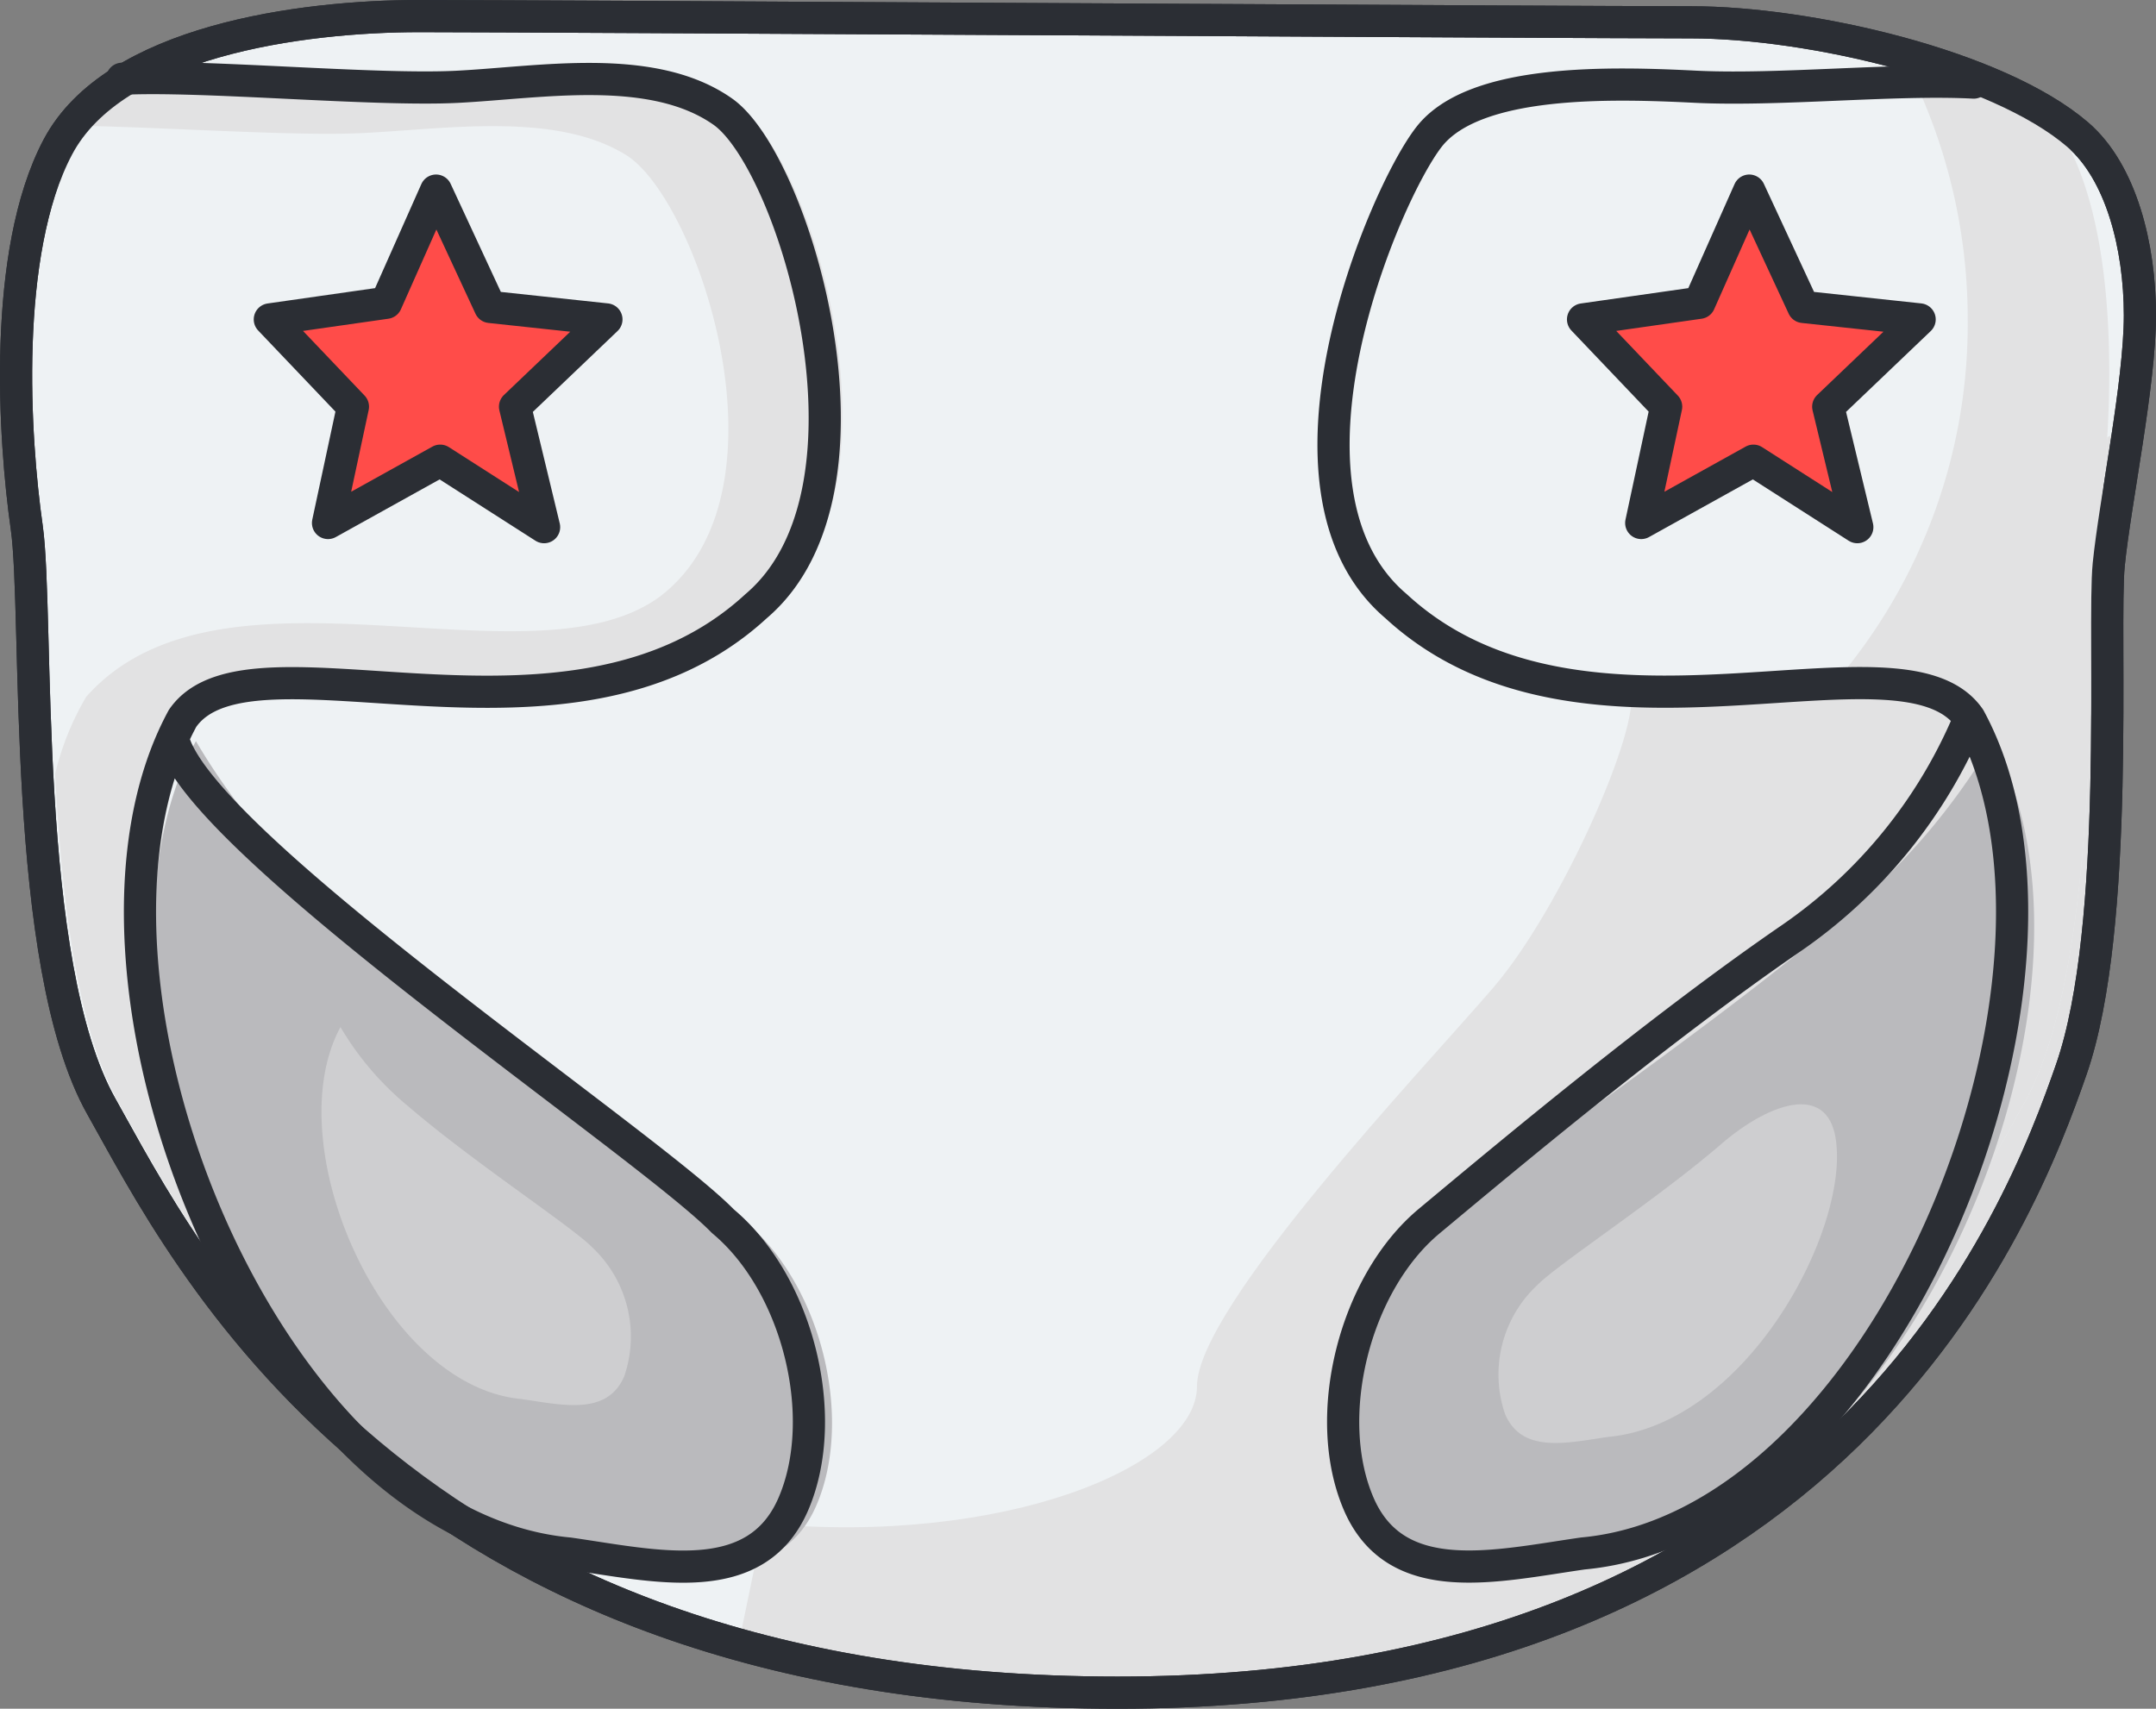 <svg xmlns="http://www.w3.org/2000/svg" xmlns:xlink="http://www.w3.org/1999/xlink" width="113.225" height="89.751" viewBox="0 0 113.225 89.751">
  <rect x="0" y="0" width="113.225" height="89.751" fill="#808080" stroke="none"/>
  <defs>
    <clipPath id="clip-path">
      <path id="Path_9634" data-name="Path 9634" d="M0,0H113.225V-89.751H0Z" fill="none"/>
    </clipPath>
    <clipPath id="clip-path-2">
      <path id="Path_9636" data-name="Path 9636" d="M3.04-82.031C.094-76.466.749-66.645,1.4-62.062h0c.655,4.583-.327,22.916,3.929,30.445h0C9.588-24.088,20.718-.845,58.693-.845h0c37.973,0,47.467-25.207,50.086-32.737h0c2.619-7.529,1.637-23.242,1.964-26.516h0c.328-3.274,1.637-9.494,1.637-13.1h0c0-3.6-.982-7.529-3.274-9.494h0c-4.218-3.615-14.076-5.892-20.3-5.892h0c-6.22,0-60.562-.328-66.782-.328h0c-6.219,0-16.04,1.31-18.987,6.876" fill="none"/>
    </clipPath>
    <clipPath id="clip-path-3">
      <rect id="Rectangle_6737" data-name="Rectangle 6737" width="109.649" height="91.843" transform="translate(27.508 -76.029)" fill="none"/>
    </clipPath>
    <clipPath id="clip-path-5">
      <rect id="Rectangle_6738" data-name="Rectangle 6738" width="59.348" height="79.391" transform="translate(-6.108 -92.798)" fill="none"/>
    </clipPath>
    <clipPath id="clip-path-6">
      <rect id="Rectangle_6739" data-name="Rectangle 6739" width="35.586" height="79.391" transform="translate(84.184 -92.797)" fill="none"/>
    </clipPath>
  </defs>
  <g id="Group_5770" data-name="Group 5770" transform="translate(0 89.751)">
    <g id="Group_5741" data-name="Group 5741" clip-path="url(#clip-path)">
      <g id="Group_5740" data-name="Group 5740" transform="translate(109.106 -82.686)">
        <path id="Path_9633" data-name="Path 9633" d="M0,0C-4.218-3.616-14.077-5.893-20.3-5.893S-80.859-6.22-87.079-6.22-103.12-4.91-106.066.655s-2.292,15.386-1.637,19.969-.327,22.915,3.929,30.445,15.386,30.772,53.36,30.772S-2.946,56.634-.327,49.1,1.309,25.862,1.637,22.588,3.274,13.1,3.274,9.494,2.292,1.964,0,0" fill="#eef2f4"/>
      </g>
    </g>
    <g id="Group_5746" data-name="Group 5746" clip-path="url(#clip-path-2)">
      <g id="Group_5745" data-name="Group 5745" style="mix-blend-mode: multiply;isolation: isolate">
        <g id="Group_5744" data-name="Group 5744">
          <g id="Group_5743" data-name="Group 5743" clip-path="url(#clip-path-3)">
            <g id="Group_5742" data-name="Group 5742" transform="translate(40.102 -9.74)">
              <path id="Path_9635" data-name="Path 9635" d="M0,0C12.577,1.2,22.758-2.994,22.758-7.187s11.977-16.768,15.571-20.96,7.785-13.775,7.186-15.572,29.944-15.57,29.944-15.57S88.635-31.741,88.036-29.944s-48.51,54.5-48.51,54.5L-3.593,17.367Z" fill="#e2e2e3"/>
            </g>
          </g>
        </g>
      </g>
    </g>
    <g id="Group_5758" data-name="Group 5758" clip-path="url(#clip-path)">
      <g id="Group_5747" data-name="Group 5747" transform="translate(109.106 -82.686)">
        <path id="Path_9637" data-name="Path 9637" d="M0,0C-4.218-3.616-14.077-5.893-20.3-5.893S-80.859-6.22-87.079-6.22-103.12-4.91-106.066.655s-2.292,15.386-1.637,19.969-.327,22.915,3.929,30.445,15.386,30.772,53.36,30.772S-2.946,56.634-.327,49.1,1.309,25.862,1.637,22.588,3.274,13.1,3.274,9.494,2.292,1.964,0,0Z" fill="none" stroke="#2b2e34" stroke-linecap="round" stroke-linejoin="round" stroke-width="1.69"/>
      </g>
      <g id="Group_5748" data-name="Group 5748" transform="translate(7.636 -85.774)">
        <path id="Path_9638" data-name="Path 9638" d="M0,0A9.477,9.477,0,0,0-3.668,3.593C-6.614,9.159-5.959,18.979-5.3,23.562s-.327,22.916,3.929,30.445c2.04,3.609,5.7,10.821,13.1,17.361C2.355,61.82-2.489,43.5,2.879,33.6,6.442,28.426,23.187,36.758,33,27.709c7.2-6.111,2.017-23.32-1.738-25.971C27.549-.881,21.648.211,17.283.429,13.01.642,4.257-.171,0,0" fill="#eef2f4"/>
      </g>
      <g id="Group_5752" data-name="Group 5752" style="mix-blend-mode: multiply;isolation: isolate">
        <g id="Group_5751" data-name="Group 5751">
          <g id="Group_5750" data-name="Group 5750" clip-path="url(#clip-path-5)">
            <g id="Group_5749" data-name="Group 5749" transform="translate(38.895 -84.036)">
              <path id="Path_9639" data-name="Path 9639" d="M0,0C-3.71-2.619-9.611-1.528-13.976-1.309-18.25-1.1-27-1.909-31.259-1.738A10.354,10.354,0,0,0-34.308.9c4.566.1,10.9.533,14.343.379C-15.6,1.082-9.7.108-5.989,2.446c3.755,2.366,8.94,17.728,1.738,23.182-6.76,4.95-23.049-2.716-30.118,5.259A14.625,14.625,0,0,0-36,34.935c.339,6.383,1.121,13.36,3.367,17.334,2.04,3.609,5.7,10.821,13.1,17.361C-28.9,60.082-33.749,41.759-28.38,31.863c3.563-5.175,20.308,3.157,30.118-5.892C8.94,19.86,3.754,2.65,0,0" fill="#e2e2e3"/>
            </g>
          </g>
        </g>
      </g>
      <g id="Group_5753" data-name="Group 5753" transform="translate(104.907 -85.774)">
        <path id="Path_9640" data-name="Path 9640" d="M0,0A9.477,9.477,0,0,1,3.668,3.593C6.614,9.159,5.959,18.979,5.3,23.562s.327,22.916-3.929,30.445c-2.04,3.609-5.7,10.821-13.1,17.361C-2.355,61.82,2.489,43.5-2.879,33.6-6.442,28.426-23.187,36.758-33,27.709c-7.2-6.111-2.017-23.32,1.738-25.971C-27.549-.881-21.648.211-17.283.429-13.01.642-4.257-.171,0,0" fill="#eef2f4"/>
      </g>
      <g id="Group_5757" data-name="Group 5757" style="mix-blend-mode: multiply;isolation: isolate">
        <g id="Group_5756" data-name="Group 5756">
          <g id="Group_5755" data-name="Group 5755" clip-path="url(#clip-path-6)">
            <g id="Group_5754" data-name="Group 5754" transform="translate(108.575 -82.181)">
              <path id="Path_9641" data-name="Path 9641" d="M0,0A9.457,9.457,0,0,0-3.668-3.593c-1.193-.048-2.755-.016-4.457.047a29.568,29.568,0,0,1,2.887,12.8A28.924,28.924,0,0,1-12.12,28.174c2.574.019,4.588.4,5.573,1.834,5.368,9.9.524,28.218-8.844,37.766,7.4-6.539,11.06-13.751,13.1-17.36C1.964,42.885.982,24.552,1.637,19.969S2.946,5.565,0,0" fill="#e2e2e3"/>
            </g>
          </g>
        </g>
      </g>
    </g>
    <g id="Group_5759" data-name="Group 5759" transform="translate(91.865 -79.74)">
      <path id="Path_9643" data-name="Path 9643" d="M0,0-2.619,5.893l-6.111.873,4.365,4.583-1.309,6.11L.218,14.186l5.456,3.492L4.147,11.349l4.8-4.583L2.837,6.111Z" fill="#ff4c49"/>
    </g>
    <g id="Group_5760" data-name="Group 5760" transform="translate(91.865 -79.74)">
      <path id="Path_9644" data-name="Path 9644" d="M0,0-2.619,5.893l-6.111.873,4.365,4.583-1.309,6.11L.218,14.186l5.456,3.492L4.147,11.349l4.8-4.583L2.837,6.111Z" fill="none" stroke="#2b2e34" stroke-linecap="round" stroke-linejoin="round" stroke-width="1.69"/>
    </g>
    <g id="Group_5761" data-name="Group 5761" transform="translate(22.9 -79.74)">
      <path id="Path_9645" data-name="Path 9645" d="M0,0-2.619,5.893l-6.111.873,4.365,4.583-1.309,6.11L.218,14.186l5.456,3.492L4.147,11.349l4.8-4.583L2.837,6.111Z" fill="#ff4c49"/>
    </g>
    <g id="Group_5762" data-name="Group 5762" transform="translate(22.9 -79.74)">
      <path id="Path_9646" data-name="Path 9646" d="M0,0-2.619,5.893l-6.111.873,4.365,4.583-1.309,6.11L.218,14.186l5.456,3.492L4.147,11.349l4.8-4.583L2.837,6.111Z" fill="none" stroke="#2b2e34" stroke-linecap="round" stroke-linejoin="round" stroke-width="1.69"/>
    </g>
    <g id="Group_5769" data-name="Group 5769" clip-path="url(#clip-path)">
      <g id="Group_5763" data-name="Group 5763" transform="translate(10.289 -50.823)">
        <path id="Path_9647" data-name="Path 9647" d="M0,0C-7.279,13.418,4.7,41.25,20.811,42.736c4.582.656,9.82,1.965,11.784-2.618s.218-11.567-3.71-14.84C26.6,22.928,15.16,15.461,7.773,9.1A34.386,34.386,0,0,1,0,0" fill="#bababd"/>
      </g>
      <g id="Group_5764" data-name="Group 5764" transform="translate(104.649 -50.823)">
        <path id="Path_9648" data-name="Path 9648" d="M0,0C7.279,13.418-4.7,41.25-20.811,42.736c-4.582.656-9.82,1.965-11.784-2.618s-.218-11.567,3.71-14.84C-26.6,22.928-15.16,15.461-7.773,9.1A34.386,34.386,0,0,0,0,0" fill="#bababd"/>
      </g>
      <g id="Group_5765" data-name="Group 5765" transform="translate(17.88 -35.805)">
        <path id="Path_9649" data-name="Path 9649" d="M0,0C-3.328,6.135,2.15,18.861,9.515,19.541c2.1.3,4.49.9,5.389-1.2a6.429,6.429,0,0,0-1.7-6.786c-1.046-1.074-6.275-4.489-9.653-7.4A15.713,15.713,0,0,1,0,0" fill="#ceced0"/>
      </g>
      <g id="Group_5766" data-name="Group 5766" transform="translate(96.397 -29.982)">
        <path id="Path_9650" data-name="Path 9650" d="M0,0C.78,4.678-4.6,15.028-11.968,15.708c-2.095.3-4.49.9-5.388-1.2a6.428,6.428,0,0,1,1.7-6.786c1.046-1.074,6.276-4.489,9.653-7.4C-3.477-1.848-.479-2.875,0,0" fill="#ceced0"/>
      </g>
      <g id="Group_5767" data-name="Group 5767" transform="translate(103.65 -85.414)">
        <path id="Path_9651" data-name="Path 9651" d="M0,0C-4.147-.218-10.257.436-14.622.218S-26.189-.218-28.59,2.837-37.538,21.388-30.336,27.5c9.81,9.048,26.555.717,30.118,5.891,7.279,13.419-4.188,42.381-20.3,43.867-4.582.656-9.82,1.965-11.784-2.618s-.218-11.567,3.71-14.84,12-10.04,18.987-14.841A26.3,26.3,0,0,0-.218,33.391M-97.237-.2c4.147-.218,13.213.641,17.578.423s10.266-1.309,13.976,1.31c3.755,2.65,8.94,19.86,1.738,25.971-9.81,9.048-26.555.717-30.118,5.891-7.279,13.419,4.189,42.381,20.3,43.867,4.582.656,9.82,1.965,11.784-2.618s.218-11.567-3.71-14.84c-4-4.11-27.621-19.92-28.874-25.344" fill="none" stroke="#2b2e34" stroke-linecap="round" stroke-linejoin="round" stroke-width="1.69"/>
      </g>
      <g id="Group_5768" data-name="Group 5768" transform="translate(109.106 -82.686)">
        <path id="Path_9652" data-name="Path 9652" d="M0,0C-4.218-3.616-14.077-5.893-20.3-5.893S-80.859-6.22-87.079-6.22-103.12-4.91-106.066.655s-2.292,15.386-1.637,19.969-.327,22.915,3.929,30.445,15.386,30.772,53.36,30.772S-2.946,56.634-.327,49.1,1.309,25.862,1.637,22.588,3.274,13.1,3.274,9.494,2.292,1.964,0,0Z" fill="none" stroke="#2b2e34" stroke-linecap="round" stroke-linejoin="round" stroke-width="1.69"/>
      </g>
    </g>
  </g>
</svg>
